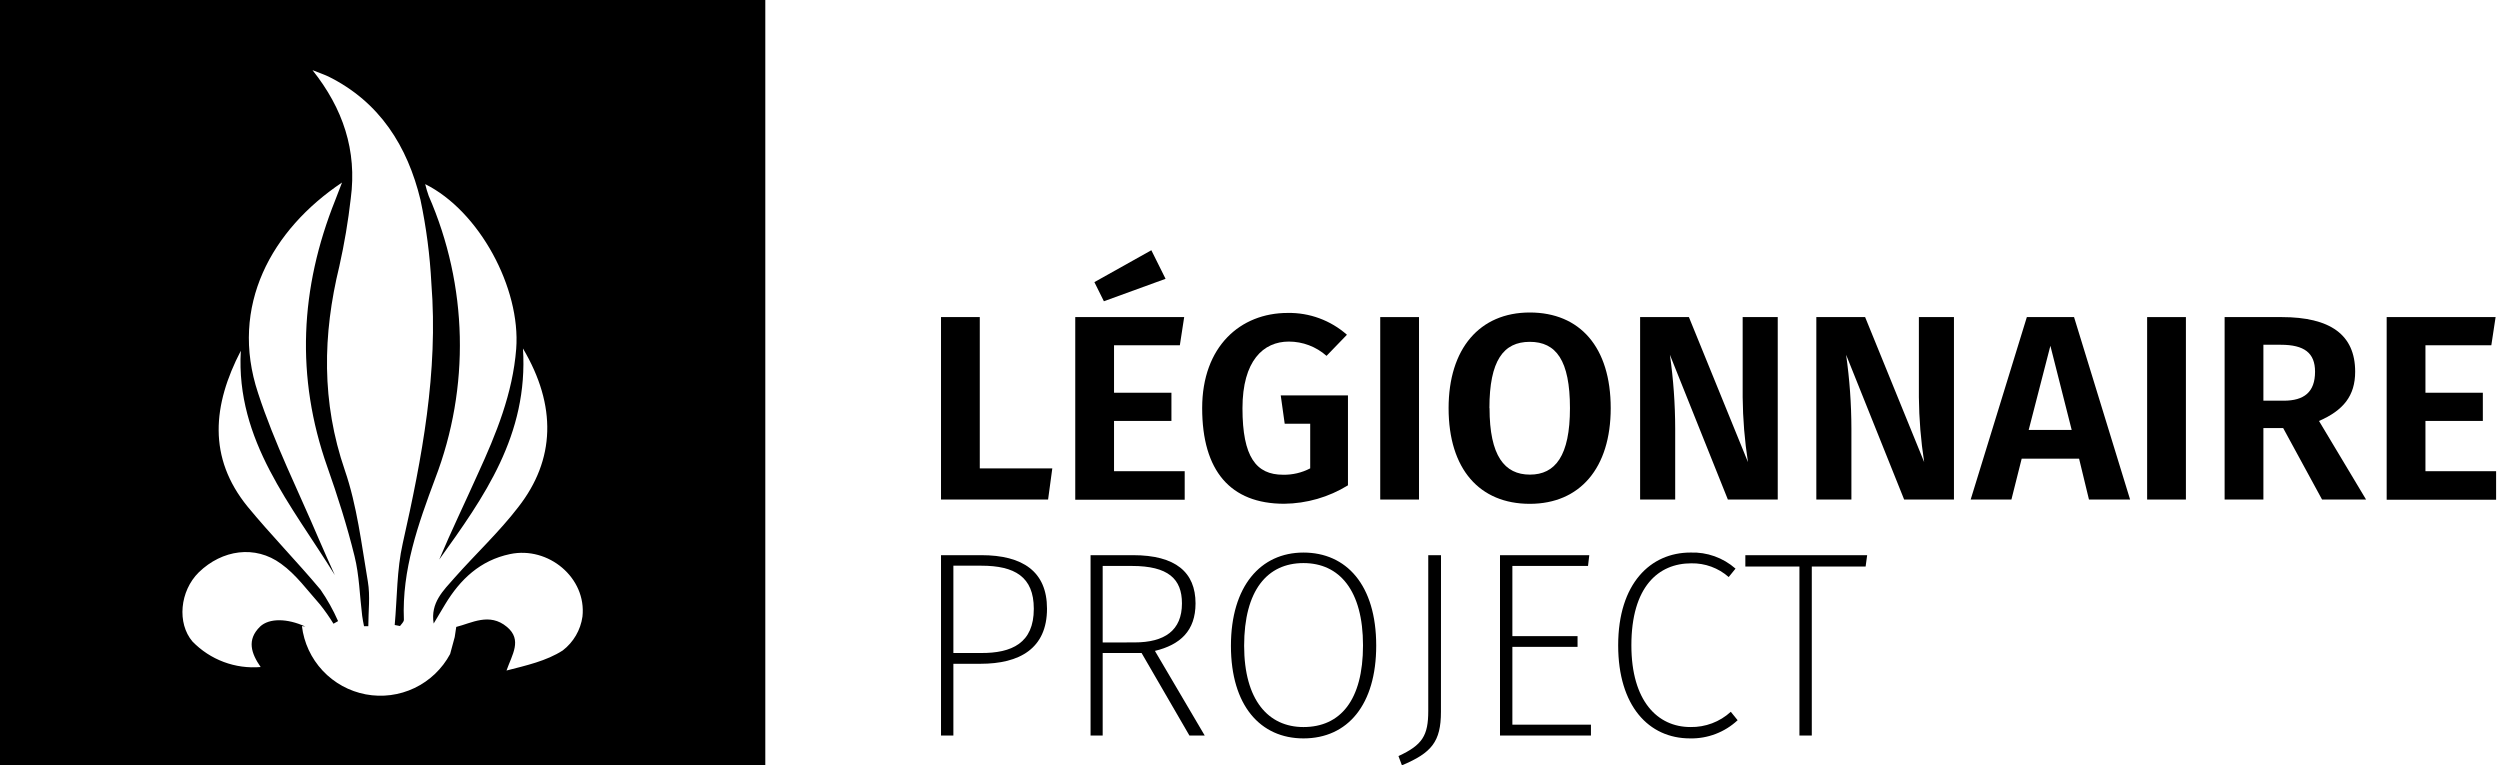 <svg width="392" height="120" viewBox="0 0 392 120" fill="none" xmlns="http://www.w3.org/2000/svg">
<g clip-path="url(#clip0)">
<path d="M0 0V120H120V0H0ZM91.33 96.69C91.032 98.792 89.923 100.695 88.24 101.99C85.69 103.64 82.53 104.34 79.42 105.14C80.29 102.65 81.93 100.34 79.49 98.3C76.74 95.99 73.89 97.73 71.54 98.3C71.46 98.87 71.38 99.39 71.3 99.89L70.58 102.55C69.334 104.873 67.381 106.739 65.002 107.877C62.624 109.015 59.946 109.365 57.355 108.877C54.764 108.388 52.397 107.087 50.596 105.162C48.795 103.237 47.654 100.787 47.34 98.17L47.87 98.24C45.02 96.94 42.21 96.91 40.79 98.24C38.64 100.33 39.41 102.48 40.87 104.59C38.903 104.758 36.923 104.486 35.075 103.794C33.226 103.102 31.554 102.008 30.18 100.59C27.74 97.73 28.18 92.68 31.18 89.73C34.83 86.2 40 85.42 44.07 88.4C46.43 90.09 48.22 92.59 50.19 94.8C50.951 95.756 51.653 96.758 52.29 97.8L53.01 97.39C52.25 95.659 51.326 94.005 50.25 92.45C46.54 88.02 42.48 83.88 38.83 79.45C32.55 71.73 33.35 63.5 37.76 55C36.96 69.13 45.76 79.23 52.5 90.17C51.68 88.32 50.82 86.49 50.03 84.62C46.79 76.99 43.03 69.52 40.46 61.62C35.93 47.98 42.59 36.01 53.63 28.62C53.14 29.9 52.86 30.62 52.56 31.4C47.05 45.18 46.34 59.09 51.32 73.2C52.94 77.79 54.42 82.45 55.59 87.2C56.34 90.2 56.4 93.44 56.79 96.56C56.85 97.11 56.98 97.64 57.08 98.19H57.75C57.75 95.86 58.07 93.47 57.68 91.19C56.68 85.33 55.99 79.32 54.07 73.74C50.4 63.06 50.58 52.52 53.21 41.74C53.997 38.231 54.594 34.683 55 31.11C56 23.6 53.78 17 49 11C49.84 11.34 50.7 11.63 51.5 12C59.56 16 63.89 22.94 65.93 31.33C66.842 35.648 67.414 40.032 67.64 44.44C68.73 58.3 66.18 71.76 63.15 85.2C62.21 89.35 62.28 93.72 61.89 98L62.72 98.16C62.94 97.84 63.34 97.52 63.33 97.16C63 89.36 65.58 82.16 68.22 75.08C73.735 60.737 73.375 44.8 67.22 30.72C67.004 30.113 66.821 29.496 66.67 28.87C75.14 33.08 81.67 45.17 80.94 54.71C80.39 61.71 77.81 68.02 74.94 74.28C72.94 78.76 70.78 83.2 68.87 87.74C75.87 77.98 82.87 68.2 82 54.64C87.33 63.64 87.06 72.1 81.27 79.51C78.27 83.42 74.58 86.86 71.27 90.6C69.52 92.6 67.46 94.5 68 97.77C68.6 96.77 69.18 95.77 69.79 94.77C72.16 90.84 75.3 87.86 79.97 86.88C86 85.61 92 90.62 91.33 96.69Z" fill="black"/>
<path d="M153.63 73.449H165L164.34 78.329H147.55V49.719H153.63V73.449Z" fill="black"/>
<path d="M185 54.138H174.68V61.578H183.68V65.998H174.68V73.888H185.76V78.358H168.6V49.718H185.68L185 54.138ZM182.76 43.718L173.09 47.238L171.6 44.238L180.53 39.238L182.76 43.718Z" fill="black"/>
<path d="M211.2 52.489L208 55.799C206.369 54.356 204.267 53.559 202.09 53.559C198.09 53.559 194.82 56.559 194.82 64.019C194.82 71.669 196.97 74.439 201.18 74.439C202.662 74.469 204.127 74.125 205.44 73.439V66.439H201.44L200.82 61.999H211.36V76.099C208.352 77.954 204.894 78.953 201.36 78.989C192.92 78.989 188.5 73.819 188.5 63.989C188.5 54.319 194.5 49.069 201.9 49.069C205.319 49.005 208.637 50.226 211.2 52.489Z" fill="black"/>
<path d="M222.5 78.329H216.42V49.719H222.5V78.329Z" fill="black"/>
<path d="M252.56 64C252.56 73.39 247.73 79 239.87 79C232.01 79 227.14 73.58 227.14 64C227.14 54.66 232.01 49 239.87 49C247.73 49 252.56 54.43 252.56 64ZM233.56 64C233.56 71.49 235.92 74.42 239.89 74.42C243.86 74.42 246.17 71.49 246.17 64C246.17 56.51 244 53.6 239.87 53.6C235.74 53.6 233.54 56.54 233.54 64H233.56Z" fill="black"/>
<path d="M278.75 78.329H270.93L261.84 55.629C262.386 59.465 262.664 63.334 262.67 67.209V78.329H257.17V49.719H264.82L274.08 72.459C273.559 69.093 273.282 65.694 273.25 62.289V49.719H278.75V78.329Z" fill="black"/>
<path d="M306.38 78.329H298.57L289.47 55.629C290.016 59.465 290.294 63.334 290.3 67.209V78.329H284.8V49.719H292.45L301.71 72.459C301.189 69.093 300.912 65.694 300.88 62.289V49.719H306.38V78.329Z" fill="black"/>
<path d="M326 71.919H317L315.39 78.329H309L317.81 49.719H325.21L334 78.329H327.55L326 71.919ZM324.84 67.409L321.5 54.219L318.1 67.409H324.84Z" fill="black"/>
<path d="M342.75 78.329H336.67V49.719H342.75V78.329Z" fill="black"/>
<path d="M358 67.119H354.9V78.329H348.82V49.719H357.75C365.4 49.719 369.29 52.489 369.29 58.279C369.29 62.079 367.43 64.349 363.62 66.009L371 78.329H364.1L358 67.119ZM354.9 62.829H358.08C361.27 62.829 363 61.499 363 58.279C363 55.339 361.31 54.059 357.63 54.059H354.9V62.829Z" fill="black"/>
<path d="M390.64 54.139H380.31V61.579H389.31V65.999H380.31V73.889H391.39V78.359H374.23V49.719H391.31L390.64 54.139Z" fill="black"/>
<path d="M164.17 95.441C164.17 101.721 159.83 104.081 153.75 104.081H149.49V115.331H147.55V87.051H153.87C160.36 87.051 164.17 89.611 164.17 95.441ZM162.1 95.441C162.1 90.441 159.1 88.701 153.87 88.701H149.49V102.391H153.79C158.67 102.431 162.1 100.821 162.1 95.481V95.441Z" fill="black"/>
<path d="M179 102.391H172.9V115.331H171V87.051H177.66C184.35 87.051 187.46 89.741 187.46 94.611C187.46 98.911 185.06 101.101 181.09 102.061L188.9 115.331H186.5L179 102.391ZM177.89 100.731C182.6 100.731 185.33 98.871 185.33 94.611C185.33 90.771 183.18 88.741 177.47 88.741H172.9V100.741L177.89 100.731Z" fill="black"/>
<path d="M215.79 101.231C215.79 110.491 211.33 115.781 204.38 115.781C197.64 115.781 193.01 110.651 193.01 101.271C193.01 91.891 197.68 86.641 204.38 86.641C211.08 86.641 215.79 91.681 215.79 101.231ZM195.08 101.231C195.08 109.791 198.88 114.001 204.38 114.001C210.17 114.001 213.72 109.791 213.72 101.191C213.72 92.591 210.04 88.291 204.38 88.291C198.72 88.291 195.08 92.551 195.08 101.271V101.231Z" fill="black"/>
<path d="M225.94 111.611C225.94 116.321 224.45 118.061 219.82 120.001L219.28 118.551C223.04 116.821 223.95 115.331 223.95 111.481V87.051H225.95L225.94 111.611Z" fill="black"/>
<path d="M249 88.741H237.14V99.741H247.36V101.431H237.14V113.631H249.46V115.331H235.2V87.051H249.2L249 88.741Z" fill="black"/>
<path d="M272.13 89.16L271.06 90.48C269.442 89.054 267.347 88.287 265.19 88.33C260.02 88.33 255.8 92.01 255.8 101.19C255.8 109.91 259.89 114 265.06 114C267.399 114.044 269.665 113.189 271.39 111.61L272.46 112.93C270.435 114.821 267.75 115.844 264.98 115.78C258.53 115.78 253.73 110.7 253.73 101.19C253.73 91.47 258.82 86.64 265.06 86.64C267.653 86.544 270.183 87.446 272.13 89.16Z" fill="black"/>
<path d="M292.53 88.831H284.09V115.331H282.15V88.831H273.67V87.051H292.77L292.53 88.831Z" fill="black"/>
</g>
<defs>
<clipPath id="clip0">
<rect width="391.39" height="120" fill="white"/>
</clipPath>
</defs>
</svg>
